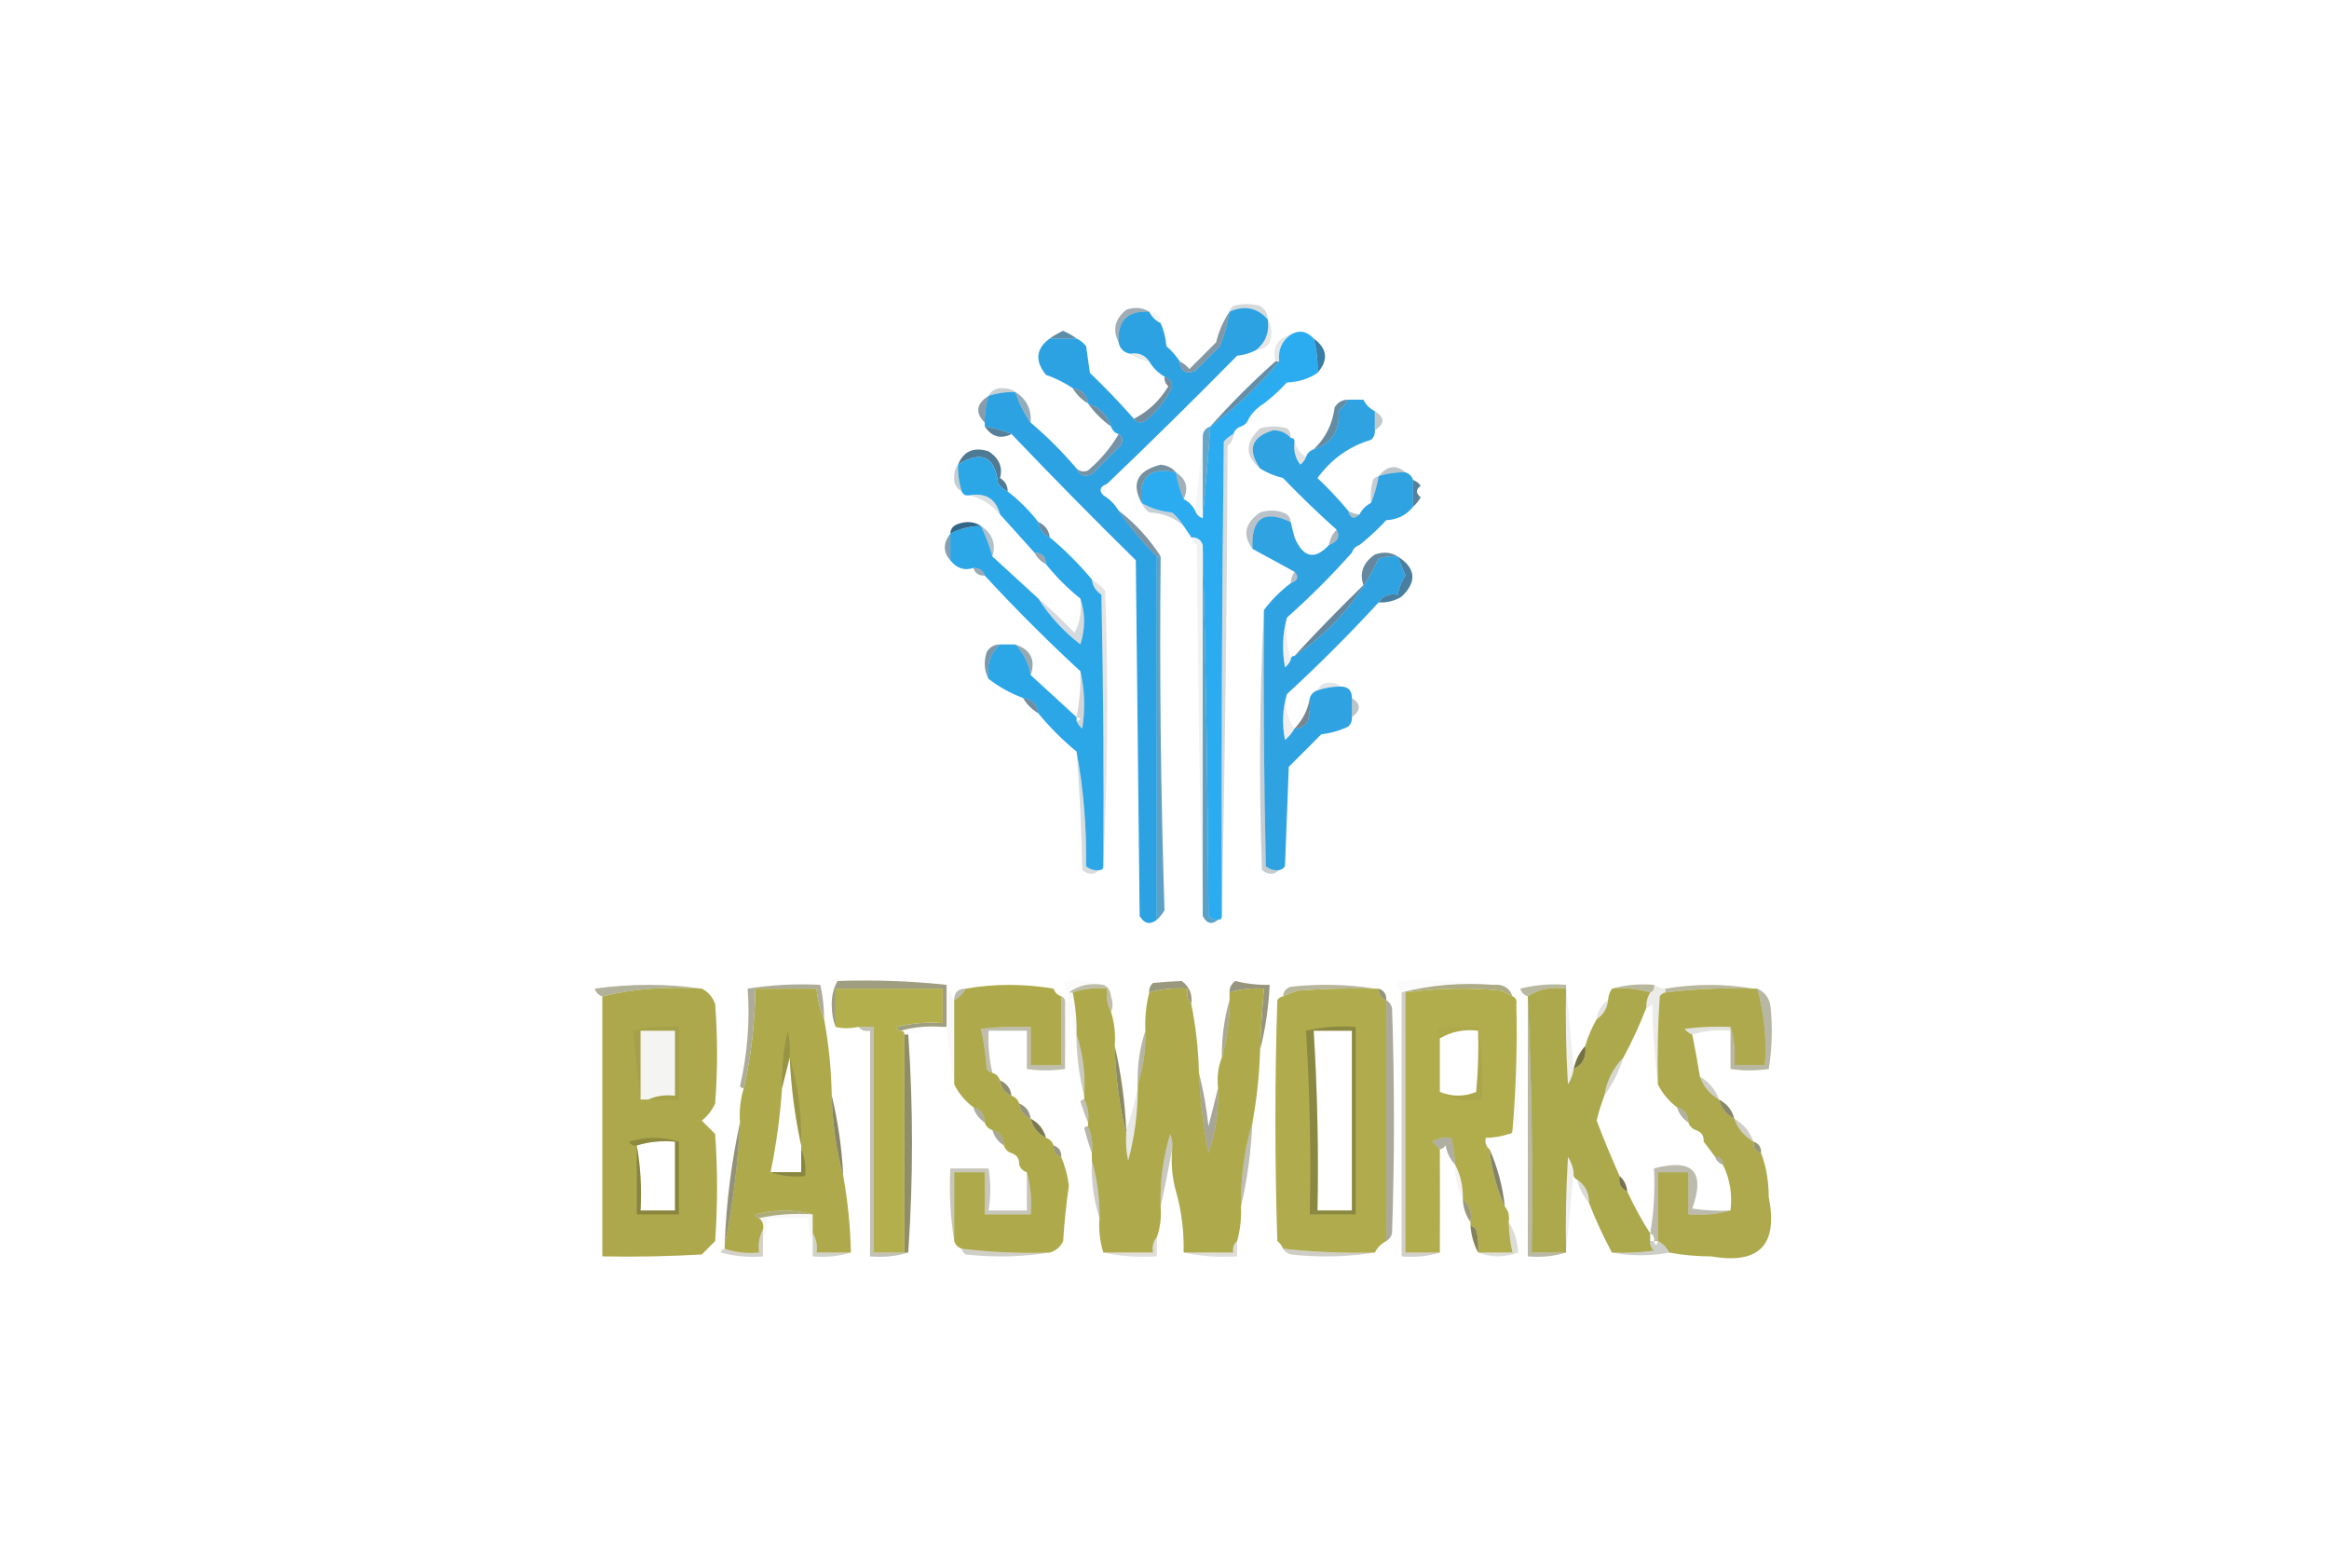 <?xml version="1.0" encoding="UTF-8"?>
<!DOCTYPE svg PUBLIC "-//W3C//DTD SVG 1.1//EN" "http://www.w3.org/Graphics/SVG/1.1/DTD/svg11.dtd">
<svg xmlns="http://www.w3.org/2000/svg" version="1.1" width="609px" height="410px" style="shape-rendering:geometricPrecision; text-rendering:geometricPrecision; image-rendering:optimizeQuality; fill-rule:evenodd; clip-rule:evenodd" xmlns:xlink="http://www.w3.org/1999/xlink">
<g><path style="opacity:0.202" fill="#30424d" d="M 331.5,83.5 C 328.71,80.409 325.376,79.742 321.5,81.5C 321.611,80.883 321.944,80.383 322.5,80C 324.833,79.333 327.167,79.333 329.5,80C 330.823,80.816 331.489,81.983 331.5,83.5 Z"/></g>
<g><path style="opacity:1" fill="#2da2e2" d="M 331.5,83.5 C 331.984,86.788 330.984,89.455 328.5,91.5C 327.048,92.302 325.382,92.802 323.5,93C 312.298,104.369 300.965,115.535 289.5,126.5C 287.618,127.221 287.285,128.221 288.5,129.5C 290.167,130.5 291.5,131.833 292.5,133.5C 295.434,137.773 298.767,141.773 302.5,145.5C 302.5,177.167 302.5,208.833 302.5,240.5C 300.726,241.881 299.226,241.548 298,239.5C 297.667,208.5 297.333,177.5 297,146.5C 285.965,135.632 275.131,124.632 264.5,113.5C 262.343,112.593 260.01,111.927 257.5,111.5C 257.5,111.167 257.5,110.833 257.5,110.5C 257.448,108.097 257.781,105.764 258.5,103.5C 260.764,102.781 263.097,102.448 265.5,102.5C 266.465,105.493 267.798,108.16 269.5,110.5C 273.833,114.167 277.833,118.167 281.5,122.5C 282.204,124.344 283.537,124.844 285.5,124C 288,121.5 290.5,119 293,116.5C 293.74,115.251 293.573,114.251 292.5,113.5C 291.5,113.167 290.833,112.5 290.5,111.5C 289.5,108.5 287.5,106.5 284.5,105.5C 284.167,103.167 282.833,101.833 280.5,101.5C 278.363,100.058 276.03,98.891 273.5,98C 270.54,94.341 270.873,91.174 274.5,88.5C 276.833,88.5 279.167,88.5 281.5,88.5C 282.458,88.953 283.292,89.62 284,90.5C 284.333,92.833 284.667,95.167 285,97.5C 289.037,101.369 292.87,105.369 296.5,109.5C 297.251,110.573 298.251,110.74 299.5,110C 302.612,107.561 304.945,104.561 306.5,101C 306.361,99.699 305.695,98.866 304.5,98.5C 302.833,97.5 301.5,96.167 300.5,94.5C 299.365,92.787 297.698,92.12 295.5,92.5C 293.81,92.144 292.81,91.144 292.5,89.5C 292.167,83.833 294.833,81.167 300.5,81.5C 301.167,82.833 302.167,83.833 303.5,84.5C 304.309,86.292 304.809,88.292 305,90.5C 306.376,91.705 307.542,93.038 308.5,94.5C 308.722,97.076 310.055,97.91 312.5,97C 314.667,94.833 316.833,92.667 319,90.5C 320.15,87.582 320.983,84.582 321.5,81.5C 325.376,79.742 328.71,80.409 331.5,83.5 Z"/></g>
<g><path style="opacity:0.043" fill="#2f4553" d="M 300.5,81.5 C 302.5,81.5 303.5,82.5 303.5,84.5C 302.167,83.833 301.167,82.833 300.5,81.5 Z"/></g>
<g><path style="opacity:0.451" fill="#2e4a5a" d="M 300.5,81.5 C 294.833,81.167 292.167,83.833 292.5,89.5C 290.853,86.248 291.52,83.414 294.5,81C 296.712,80.211 298.712,80.377 300.5,81.5 Z"/></g>
<g><path style="opacity:0.122" fill="#2f363a" d="M 331.5,83.5 C 332.622,85.288 332.789,87.288 332,89.5C 331.184,90.823 330.017,91.489 328.5,91.5C 330.984,89.455 331.984,86.788 331.5,83.5 Z"/></g>
<g><path style="opacity:0.776" fill="#2e6b8e" d="M 281.5,88.5 C 279.167,88.5 276.833,88.5 274.5,88.5C 275.531,87.751 276.698,87.085 278,86.5C 279.302,87.085 280.469,87.751 281.5,88.5 Z"/></g>
<g><path style="opacity:1" fill="#2bacf1" d="M 343.5,88.5 C 344.299,91.43 344.632,94.43 344.5,97.5C 342.189,99.068 339.522,99.902 336.5,100C 334.63,102.04 332.63,103.873 330.5,105.5C 328.833,106.5 327.5,107.833 326.5,109.5C 326.167,110.5 325.5,111.167 324.5,111.5C 323.5,111.833 322.833,112.5 322.5,113.5C 321.542,113.953 320.708,114.619 320,115.5C 319.5,156.832 319.333,198.165 319.5,239.5C 319.5,240.167 319.167,240.5 318.5,240.5C 317.504,240.586 316.671,240.252 316,239.5C 315.832,206.997 315.332,174.664 314.5,142.5C 314.027,141.094 313.027,140.427 311.5,140.5C 310.833,139.5 310.167,138.5 309.5,137.5C 308.71,136.206 307.71,135.039 306.5,134C 303.588,133.725 300.921,132.891 298.5,131.5C 297.67,124.667 300.67,122 307.5,123.5C 307.927,126.01 308.593,128.343 309.5,130.5C 310.833,131.167 311.833,132.167 312.5,133.5C 312.833,134.5 313.5,135.167 314.5,135.5C 315.226,127.631 315.893,119.631 316.5,111.5C 323.11,106.559 329.11,100.892 334.5,94.5C 334.15,91.547 335.15,89.213 337.5,87.5C 339.68,86.206 341.68,86.539 343.5,88.5 Z"/></g>
<g><path style="opacity:0.098" fill="#2e3d46" d="M 295.5,92.5 C 297.698,92.12 299.365,92.787 300.5,94.5C 298.597,94.204 296.93,93.537 295.5,92.5 Z"/></g>
<g><path style="opacity:0.12" fill="#2f373c" d="M 337.5,87.5 C 335.15,89.213 334.15,91.547 334.5,94.5C 334.167,94.5 333.833,94.5 333.5,94.5C 332.68,90.778 334.013,88.445 337.5,87.5 Z"/></g>
<g><path style="opacity:0.98" fill="#337aa3" d="M 343.5,88.5 C 347.09,91.123 347.424,94.123 344.5,97.5C 344.632,94.43 344.299,91.43 343.5,88.5 Z"/></g>
<g><path style="opacity:0.612" fill="#33576e" d="M 321.5,81.5 C 320.983,84.582 320.15,87.582 319,90.5C 316.833,92.667 314.667,94.833 312.5,97C 310.055,97.91 308.722,97.076 308.5,94.5C 309.458,94.953 310.292,95.62 311,96.5C 313.333,94.167 315.667,91.833 318,89.5C 318.738,86.499 319.904,83.832 321.5,81.5 Z"/></g>
<g><path style="opacity:0.259" fill="#2b4858" d="M 265.5,102.5 C 263.097,102.448 260.764,102.781 258.5,103.5C 259.312,102.007 260.645,101.34 262.5,101.5C 263.726,101.52 264.726,101.853 265.5,102.5 Z"/></g>
<g><path style="opacity:0.655" fill="#325870" d="M 280.5,101.5 C 282.833,101.833 284.167,103.167 284.5,105.5C 282.833,104.5 281.5,103.167 280.5,101.5 Z"/></g>
<g><path style="opacity:0.02" fill="#324652" d="M 356.5,104.5 C 358.5,104.5 359.5,105.5 359.5,107.5C 358.167,106.833 357.167,105.833 356.5,104.5 Z"/></g>
<g><path style="opacity:0.678" fill="#335870" d="M 284.5,105.5 C 287.5,106.5 289.5,108.5 290.5,111.5C 288.167,109.833 286.167,107.833 284.5,105.5 Z"/></g>
<g><path style="opacity:1" fill="#2fa2e2" d="M 352.5,104.5 C 353.833,104.5 355.167,104.5 356.5,104.5C 357.167,105.833 358.167,106.833 359.5,107.5C 359.5,109.167 359.5,110.833 359.5,112.5C 359.586,113.496 359.252,114.329 358.5,115C 352.771,116.712 348.104,120.045 344.5,125C 347.371,127.703 350.038,130.536 352.5,133.5C 353.053,135.552 354.053,135.885 355.5,134.5C 356.167,133.167 357.167,132.167 358.5,131.5C 359.407,129.343 360.073,127.01 360.5,124.5C 362.764,123.781 365.097,123.448 367.5,123.5C 368.5,123.833 369.167,124.5 369.5,125.5C 369.5,127.833 369.5,130.167 369.5,132.5C 367.779,134.694 365.445,135.861 362.5,136C 360.297,138.372 357.963,140.539 355.5,142.5C 354.5,142.833 353.833,143.5 353.5,144.5C 348.167,150.5 342.5,156.167 336.5,161.5C 335.353,165.646 335.186,169.98 336,174.5C 336.717,173.956 337.217,173.289 337.5,172.5C 337.5,171.833 337.833,171.5 338.5,171.5C 348.298,164.887 355.631,156.387 360.5,146C 362.134,145.506 363.801,145.34 365.5,145.5C 366.146,147.156 366.813,148.823 367.5,150.5C 366.453,152.056 365.786,153.723 365.5,155.5C 363.302,155.12 361.635,155.787 360.5,157.5C 352.833,165.833 344.833,173.833 336.5,181.5C 335.355,185.311 335.188,189.311 336,193.5C 337.045,192.627 337.878,191.627 338.5,190.5C 340.017,190.489 341.184,189.823 342,188.5C 342.495,186.527 342.662,184.527 342.5,182.5C 342.833,181.5 343.5,180.833 344.5,180.5C 346.435,179.85 348.435,179.517 350.5,179.5C 352.5,179.5 353.5,180.5 353.5,182.5C 353.5,184.167 353.5,185.833 353.5,187.5C 353.586,188.496 353.252,189.329 352.5,190C 350.285,191.044 347.952,191.71 345.5,192C 342.667,194.833 339.833,197.667 337,200.5C 336.667,209.167 336.333,217.833 336,226.5C 335.617,227.056 335.117,227.389 334.5,227.5C 333.178,227.67 332.011,227.337 331,226.5C 330.5,204.169 330.333,181.836 330.5,159.5C 332.5,156.833 334.833,154.5 337.5,152.5C 339.382,151.779 339.715,150.779 338.5,149.5C 334.79,147.502 331.124,145.502 327.5,143.5C 327.141,135.501 330.475,133.168 337.5,136.5C 337.833,137.833 338.167,139.167 338.5,140.5C 340.768,145.84 343.768,146.507 347.5,142.5C 349.806,141.625 350.473,140.292 349.5,138.5C 344.702,134.203 340.035,129.703 335.5,125C 333.277,124.434 331.277,123.6 329.5,122.5C 326.082,117.491 327.249,114.157 333,112.5C 334.833,112.519 336.333,113.185 337.5,114.5C 338.167,114.5 338.5,114.833 338.5,115.5C 338.181,117.75 338.681,119.75 340,121.5C 340.717,120.956 341.217,120.289 341.5,119.5C 341.833,118.5 342.5,117.833 343.5,117.5C 348.232,115.919 350.399,112.585 350,107.5C 351.045,106.627 351.878,105.627 352.5,104.5 Z"/></g>
<g><path style="opacity:0.516" fill="#305f7c" d="M 265.5,102.5 C 268.407,104.315 269.741,106.981 269.5,110.5C 267.798,108.16 266.465,105.493 265.5,102.5 Z"/></g>
<g><path style="opacity:0.757" fill="#336b8c" d="M 333.5,94.5 C 333.833,94.5 334.167,94.5 334.5,94.5C 329.11,100.892 323.11,106.559 316.5,111.5C 321.833,105.5 327.5,99.833 333.5,94.5 Z"/></g>
<g><path style="opacity:0.573" fill="#2f536a" d="M 258.5,103.5 C 257.781,105.764 257.448,108.097 257.5,110.5C 254.933,107.905 255.266,105.572 258.5,103.5 Z"/></g>
<g><path style="opacity:0.012" fill="#303a41" d="M 330.5,105.5 C 330.167,107.833 328.833,109.167 326.5,109.5C 327.5,107.833 328.833,106.5 330.5,105.5 Z"/></g>
<g><path style="opacity:0.682" fill="#335971" d="M 304.5,98.5 C 305.695,98.866 306.361,99.699 306.5,101C 304.945,104.561 302.612,107.561 299.5,110C 298.251,110.74 297.251,110.573 296.5,109.5C 300.266,107.57 303.266,104.736 305.5,101C 304.748,100.329 304.414,99.496 304.5,98.5 Z"/></g>
<g><path style="opacity:0.294" fill="#304856" d="M 359.5,107.5 C 362.167,109.167 362.167,110.833 359.5,112.5C 359.5,110.833 359.5,109.167 359.5,107.5 Z"/></g>
<g><path style="opacity:0.231" fill="#30434e" d="M 337.5,114.5 C 336.333,113.185 334.833,112.519 333,112.5C 327.249,114.157 326.082,117.491 329.5,122.5C 325.499,119.206 325.499,115.706 329.5,112C 331.833,111.333 334.167,111.333 336.5,112C 337.252,112.671 337.586,113.504 337.5,114.5 Z"/></g>
<g><path style="opacity:0.81" fill="#316483" d="M 257.5,111.5 C 260.01,111.927 262.343,112.593 264.5,113.5C 261.617,114.873 259.283,114.207 257.5,111.5 Z"/></g>
<g><path style="opacity:0.008" fill="#303f49" d="M 324.5,111.5 C 324.5,112.833 323.833,113.5 322.5,113.5C 322.833,112.5 323.5,111.833 324.5,111.5 Z"/></g>
<g><path style="opacity:0.044" fill="#2c3438" d="M 314.5,114.5 C 314.5,121.5 314.5,128.5 314.5,135.5C 313.5,135.167 312.833,134.5 312.5,133.5C 313.167,127.167 313.833,120.833 314.5,114.5 Z"/></g>
<g><path style="opacity:0.727" fill="#2c84b3" d="M 316.5,111.5 C 315.893,119.631 315.226,127.631 314.5,135.5C 314.5,128.5 314.5,121.5 314.5,114.5C 314.427,112.973 315.094,111.973 316.5,111.5 Z"/></g>
<g><path style="opacity:0.765" fill="#366786" d="M 352.5,104.5 C 351.878,105.627 351.045,106.627 350,107.5C 350.399,112.585 348.232,115.919 343.5,117.5C 346.608,114.545 348.441,110.878 349,106.5C 349.816,105.177 350.983,104.511 352.5,104.5 Z"/></g>
<g><path style="opacity:0.196" fill="#2b4451" d="M 322.5,113.5 C 322.539,114.756 322.039,115.756 321,116.5C 320.833,157.669 320.333,198.669 319.5,239.5C 319.333,198.165 319.5,156.832 320,115.5C 320.708,114.619 321.542,113.953 322.5,113.5 Z"/></g>
<g><path style="opacity:0.841" fill="#2f6281" d="M 263.5,128.5 C 262.542,128.047 261.708,127.381 261,126.5C 260.172,119.329 256.672,117.662 250.5,121.5C 251.957,117.951 254.623,116.784 258.5,118C 261.257,119.819 262.257,122.152 261.5,125C 262.823,125.816 263.489,126.983 263.5,128.5 Z"/></g>
<g><path style="opacity:1" fill="#2ba6e7" d="M 263.5,128.5 C 266.5,130.833 269.167,133.5 271.5,136.5C 271.738,138.404 272.738,139.738 274.5,140.5C 278.5,143.833 282.167,147.5 285.5,151.5C 285.685,153.196 286.519,154.529 288,155.5C 288.5,179.164 288.667,202.831 288.5,226.5C 288.5,227.167 288.167,227.5 287.5,227.5C 286.178,227.67 285.011,227.337 284,226.5C 284.146,216.116 283.313,206.116 281.5,196.5C 277.833,193.5 274.5,190.167 271.5,186.5C 271.167,184.167 269.833,182.833 267.5,182.5C 264.212,181.272 261.212,179.605 258.5,177.5C 257.924,173.888 258.924,170.888 261.5,168.5C 262.833,168.5 264.167,168.5 265.5,168.5C 267.68,170.807 269.014,173.473 269.5,176.5C 273.5,180.167 277.5,183.833 281.5,187.5C 281.5,187.833 281.5,188.167 281.5,188.5C 281.783,189.289 282.283,189.956 283,190.5C 283.816,185.316 283.65,180.316 282.5,175.5C 273.833,167.5 265.5,159.167 257.5,150.5C 257.027,149.094 256.027,148.427 254.5,148.5C 252.17,149.28 250.17,148.613 248.5,146.5C 248.5,144.167 248.5,141.833 248.5,139.5C 250.993,138.226 253.659,137.56 256.5,137.5C 257.751,140.132 258.751,142.799 259.5,145.5C 263.5,149.167 267.5,152.833 271.5,156.5C 274.414,161.085 278.08,165.085 282.5,168.5C 283.809,164.351 283.809,160.351 282.5,156.5C 279.167,153.833 276.167,150.833 273.5,147.5C 273.5,145.5 272.5,144.5 270.5,144.5C 267.5,141.167 264.5,137.833 261.5,134.5C 260.413,130.427 257.746,128.761 253.5,129.5C 252.508,129.672 251.842,129.338 251.5,128.5C 250.781,126.236 250.448,123.903 250.5,121.5C 256.672,117.662 260.172,119.329 261,126.5C 261.708,127.381 262.542,128.047 263.5,128.5 Z"/></g>
<g><path style="opacity:0.671" fill="#325f7c" d="M 292.5,113.5 C 293.573,114.251 293.74,115.251 293,116.5C 290.5,119 288,121.5 285.5,124C 283.537,124.844 282.204,124.344 281.5,122.5C 282.423,123.303 283.423,123.47 284.5,123C 287.777,120.234 290.443,117.067 292.5,113.5 Z"/></g>
<g><path style="opacity:0.133" fill="#2f3c43" d="M 338.5,115.5 C 339.022,117.219 340.022,118.552 341.5,119.5C 341.217,120.289 340.717,120.956 340,121.5C 338.681,119.75 338.181,117.75 338.5,115.5 Z"/></g>
<g><path style="opacity:0.322" fill="#314c5b" d="M 367.5,123.5 C 365.097,123.448 362.764,123.781 360.5,124.5C 362.746,121.716 365.08,121.383 367.5,123.5 Z"/></g>
<g><path style="opacity:0.267" fill="#294757" d="M 250.5,121.5 C 250.448,123.903 250.781,126.236 251.5,128.5C 250.007,127.688 249.34,126.355 249.5,124.5C 249.52,123.274 249.853,122.274 250.5,121.5 Z"/></g>
<g><path style="opacity:0.035" fill="#2e3d48" d="M 289.5,126.5 C 289.443,127.609 289.11,128.609 288.5,129.5C 287.285,128.221 287.618,127.221 289.5,126.5 Z"/></g>
<g><path style="opacity:0.659" fill="#31576e" d="M 307.5,123.5 C 300.67,122 297.67,124.667 298.5,131.5C 295.739,126.348 297.406,123.015 303.5,121.5C 305.171,121.668 306.504,122.335 307.5,123.5 Z"/></g>
<g><path style="opacity:0.439" fill="#314d60" d="M 307.5,123.5 C 310.207,125.283 310.873,127.617 309.5,130.5C 308.593,128.343 307.927,126.01 307.5,123.5 Z"/></g>
<g><path style="opacity:0.286" fill="#2f5368" d="M 360.5,124.5 C 360.073,127.01 359.407,129.343 358.5,131.5C 358.338,129.473 358.505,127.473 359,125.5C 359.383,124.944 359.883,124.611 360.5,124.5 Z"/></g>
<g><path style="opacity:0.831" fill="#366683" d="M 369.5,125.5 C 370.289,125.783 370.956,126.283 371.5,127C 370.167,128 370.167,129 371.5,130C 370.934,130.995 370.267,131.828 369.5,132.5C 369.5,130.167 369.5,127.833 369.5,125.5 Z"/></g>
<g><path style="opacity:0.169" fill="#2c4757" d="M 253.5,129.5 C 257.746,128.761 260.413,130.427 261.5,134.5C 259.293,131.933 256.627,130.267 253.5,129.5 Z"/></g>
<g><path style="opacity:0.275" fill="#30566d" d="M 298.5,131.5 C 300.921,132.891 303.588,133.725 306.5,134C 307.71,135.039 308.71,136.206 309.5,137.5C 306.995,135.285 303.995,134.119 300.5,134C 299.619,133.292 298.953,132.458 298.5,131.5 Z"/></g>
<g><path style="opacity:0.627" fill="#32556c" d="M 292.5,133.5 C 296.898,136.895 300.564,140.895 303.5,145.5C 303.167,145.5 302.833,145.5 302.5,145.5C 298.767,141.773 295.434,137.773 292.5,133.5 Z"/></g>
<g><path style="opacity:0.392" fill="#315971" d="M 352.5,133.5 C 353.391,134.11 354.391,134.443 355.5,134.5C 354.053,135.885 353.053,135.552 352.5,133.5 Z"/></g>
<g><path style="opacity:0.337" fill="#304c5d" d="M 337.5,136.5 C 330.475,133.168 327.141,135.501 327.5,143.5C 324.84,139.908 325.507,136.741 329.5,134C 331.5,133.333 333.5,133.333 335.5,134C 336.756,134.417 337.423,135.25 337.5,136.5 Z"/></g>
<g><path style="opacity:1" fill="#316686" d="M 256.5,137.5 C 253.659,137.56 250.993,138.226 248.5,139.5C 248.577,138.25 249.244,137.417 250.5,137C 252.712,136.211 254.712,136.378 256.5,137.5 Z"/></g>
<g><path style="opacity:0.706" fill="#305c77" d="M 271.5,136.5 C 273.262,137.262 274.262,138.596 274.5,140.5C 272.738,139.738 271.738,138.404 271.5,136.5 Z"/></g>
<g><path style="opacity:0.026" fill="#30383e" d="M 337.5,136.5 C 339.519,137.538 339.853,138.872 338.5,140.5C 338.167,139.167 337.833,137.833 337.5,136.5 Z"/></g>
<g><path style="opacity:0.408" fill="#314f61" d="M 349.5,138.5 C 350.473,140.292 349.806,141.625 347.5,142.5C 347.733,140.938 348.4,139.605 349.5,138.5 Z"/></g>
<g><path style="opacity:0.365" fill="#2d5267" d="M 256.5,137.5 C 259.501,139.509 260.501,142.176 259.5,145.5C 258.751,142.799 257.751,140.132 256.5,137.5 Z"/></g>
<g><path style="opacity:0.576" fill="#2f5a74" d="M 248.5,139.5 C 248.5,141.833 248.5,144.167 248.5,146.5C 246.574,144.373 246.574,142.04 248.5,139.5 Z"/></g>
<g><path style="opacity:0.008" fill="#2f3234" d="M 355.5,142.5 C 355.5,143.833 354.833,144.5 353.5,144.5C 353.833,143.5 354.5,142.833 355.5,142.5 Z"/></g>
<g><path style="opacity:0.498" fill="#2f4b5e" d="M 270.5,144.5 C 272.5,144.5 273.5,145.5 273.5,147.5C 272.167,146.833 271.167,145.833 270.5,144.5 Z"/></g>
<g><path style="opacity:0.752" fill="#2b82b2" d="M 302.5,145.5 C 302.833,145.5 303.167,145.5 303.5,145.5C 303.178,176.101 303.511,206.934 304.5,238C 303.934,238.995 303.267,239.828 302.5,240.5C 302.5,208.833 302.5,177.167 302.5,145.5 Z"/></g>
<g><path style="opacity:0.482" fill="#2e4f64" d="M 254.5,148.5 C 256.027,148.427 257.027,149.094 257.5,150.5C 255.973,150.573 254.973,149.906 254.5,148.5 Z"/></g>
<g><path style="opacity:0.349" fill="#304a5a" d="M 338.5,149.5 C 339.715,150.779 339.382,151.779 337.5,152.5C 337.557,151.391 337.89,150.391 338.5,149.5 Z"/></g>
<g><path style="opacity:0.904" fill="#357196" d="M 365.5,145.5 C 370.246,148.573 370.579,152.073 366.5,156C 364.655,157.128 362.655,157.628 360.5,157.5C 361.635,155.787 363.302,155.12 365.5,155.5C 365.786,153.723 366.453,152.056 367.5,150.5C 366.813,148.823 366.146,147.156 365.5,145.5 Z"/></g>
<g><path style="opacity:0.196" fill="#2c4757" d="M 271.5,156.5 C 274.797,159.296 277.964,162.296 281,165.5C 282.392,162.722 282.892,159.722 282.5,156.5C 283.809,160.351 283.809,164.351 282.5,168.5C 278.08,165.085 274.414,161.085 271.5,156.5 Z"/></g>
<g><path style="opacity:0.071" fill="#2c353a" d="M 336.5,161.5 C 336.185,165.371 336.518,169.038 337.5,172.5C 337.217,173.289 336.717,173.956 336,174.5C 335.186,169.98 335.353,165.646 336.5,161.5 Z"/></g>
<g><path style="opacity:0.757" fill="#34627f" d="M 365.5,145.5 C 363.801,145.34 362.134,145.506 360.5,146C 355.631,156.387 348.298,164.887 338.5,171.5C 344.221,165.276 350.221,159.109 356.5,153C 355.445,149.742 356.445,147.076 359.5,145C 361.712,144.211 363.712,144.378 365.5,145.5 Z"/></g>
<g><path style="opacity:0.627" fill="#2b5b77" d="M 261.5,168.5 C 258.924,170.888 257.924,173.888 258.5,177.5C 257.371,175.372 257.204,173.039 258,170.5C 258.816,169.177 259.983,168.511 261.5,168.5 Z"/></g>
<g><path style="opacity:0.486" fill="#2d4d61" d="M 265.5,168.5 C 269.523,169.88 270.857,172.546 269.5,176.5C 269.014,173.473 267.68,170.807 265.5,168.5 Z"/></g>
<g><path style="opacity:0.216" fill="#2a404d" d="M 282.5,175.5 C 283.65,180.316 283.816,185.316 283,190.5C 282.283,189.956 281.783,189.289 281.5,188.5C 282.833,188.167 282.833,187.833 281.5,187.5C 282.272,183.548 282.605,179.548 282.5,175.5 Z"/></g>
<g><path style="opacity:0.137" fill="#2e414c" d="M 350.5,179.5 C 348.435,179.517 346.435,179.85 344.5,180.5C 345.134,179.053 346.301,178.387 348,178.5C 349.07,178.528 349.903,178.861 350.5,179.5 Z"/></g>
<g><path style="opacity:0.064" fill="#293034" d="M 311.5,140.5 C 313.027,140.427 314.027,141.094 314.5,142.5C 314.5,174.833 314.5,207.167 314.5,239.5C 313.668,207.336 313.168,175.003 313,142.5C 312.283,141.956 311.783,141.289 311.5,140.5 Z"/></g>
<g><path style="opacity:0.773" fill="#2a85b5" d="M 314.5,142.5 C 315.332,174.664 315.832,206.997 316,239.5C 316.671,240.252 317.504,240.586 318.5,240.5C 316.872,241.853 315.538,241.519 314.5,239.5C 314.5,207.167 314.5,174.833 314.5,142.5 Z"/></g>
<g><path style="opacity:0.686" fill="#2f5872" d="M 267.5,182.5 C 269.833,182.833 271.167,184.167 271.5,186.5C 269.833,185.5 268.5,184.167 267.5,182.5 Z"/></g>
<g><path style="opacity:0.329" fill="#2f4a5a" d="M 353.5,182.5 C 355.922,184.048 355.922,185.714 353.5,187.5C 353.5,185.833 353.5,184.167 353.5,182.5 Z"/></g>
<g><path style="opacity:0.078" fill="#2b3337" d="M 336.5,181.5 C 335.945,185.012 336.612,188.012 338.5,190.5C 337.878,191.627 337.045,192.627 336,193.5C 335.188,189.311 335.355,185.311 336.5,181.5 Z"/></g>
<g><path style="opacity:0.675" fill="#344d5e" d="M 342.5,182.5 C 342.662,184.527 342.495,186.527 342,188.5C 341.184,189.823 340.017,190.489 338.5,190.5C 340.68,188.193 342.014,185.527 342.5,182.5 Z"/></g>
<g><path style="opacity:0.185" fill="#284251" d="M 281.5,196.5 C 283.313,206.116 284.146,216.116 284,226.5C 285.011,227.337 286.178,227.67 287.5,227.5C 286.116,228.801 284.616,228.801 283,227.5C 282.809,217.09 282.309,206.757 281.5,196.5 Z"/></g>
<g><path style="opacity:0.285" fill="#2a4e61" d="M 330.5,159.5 C 330.333,181.836 330.5,204.169 331,226.5C 332.011,227.337 333.178,227.67 334.5,227.5C 333.116,228.801 331.616,228.801 330,227.5C 329.17,204.663 329.337,181.996 330.5,159.5 Z"/></g>
<g><path style="opacity:0.138" fill="#283943" d="M 285.5,151.5 C 286.794,152.29 287.961,153.29 289,154.5C 289.83,178.67 289.663,202.67 288.5,226.5C 288.667,202.831 288.5,179.164 288,155.5C 286.519,154.529 285.685,153.196 285.5,151.5 Z"/></g>
<g><path style="opacity:0.018" fill="#2c2c26" d="M 288.5,257.5 C 284.988,256.945 281.988,257.612 279.5,259.5C 278.596,258.791 278.263,257.791 278.5,256.5C 282.042,256.187 285.375,256.521 288.5,257.5 Z"/></g>
<g><path style="opacity:0.019" fill="#32312c" d="M 390.5,257.5 C 382.097,256.866 374.097,257.533 366.5,259.5C 365.596,258.791 365.263,257.791 365.5,256.5C 374.017,256.174 382.35,256.507 390.5,257.5 Z"/></g>
<g><path style="opacity:0.499" fill="#646234" d="M 183.5,258.5 C 174.435,257.864 165.769,258.53 157.5,260.5C 156.522,260.189 155.855,259.522 155.5,258.5C 164.992,257.178 174.325,257.178 183.5,258.5 Z"/></g>
<g><path style="opacity:0.493" fill="#595731" d="M 215.5,266.5 C 214.469,264.039 213.802,261.373 213.5,258.5C 208.167,258.5 202.833,258.5 197.5,258.5C 197.414,267.409 196.414,276.075 194.5,284.5C 194.062,284.565 193.728,284.399 193.5,284C 195.443,275.575 196.11,267.075 195.5,258.5C 201.798,257.504 208.132,257.17 214.5,257.5C 215.159,260.455 215.492,263.455 215.5,266.5 Z"/></g>
<g><path style="opacity:0.631" fill="#686637" d="M 247.5,257.5 C 247.5,261.167 247.5,264.833 247.5,268.5C 247.167,268.5 246.833,268.5 246.5,268.5C 242.629,268.185 238.962,268.518 235.5,269.5C 234.957,269.44 234.624,269.107 234.5,268.5C 238.445,267.509 242.445,267.176 246.5,267.5C 246.5,264.5 246.5,261.5 246.5,258.5C 237.167,258.5 227.833,258.5 218.5,258.5C 218.5,261.833 218.5,265.167 218.5,268.5C 217.839,266.866 217.506,265.033 217.5,263C 217.404,260.625 217.904,258.459 219,256.5C 228.734,256.164 238.234,256.498 247.5,257.5 Z"/></g>
<g><path style="opacity:0.035" fill="#373729" d="M 247.5,257.5 C 248.167,258.833 248.833,260.167 249.5,261.5C 249.5,268.833 249.5,276.167 249.5,283.5C 248.833,278.5 248.167,273.5 247.5,268.5C 247.5,264.833 247.5,261.167 247.5,257.5 Z"/></g>
<g><path style="opacity:0.652" fill="#646238" d="M 311.5,262.5 C 310.566,261.432 310.232,260.099 310.5,258.5C 307.061,258.253 303.728,258.586 300.5,259.5C 300.414,258.504 300.748,257.671 301.5,257C 304.195,256.746 306.695,256.579 309,256.5C 311.016,257.955 311.849,259.955 311.5,262.5 Z"/></g>
<g><path style="opacity:0.643" fill="#5d5b36" d="M 329.5,274.5 C 329.687,269.155 330.02,263.822 330.5,258.5C 327.391,258.264 324.391,258.597 321.5,259.5C 321.461,258.244 321.961,257.244 323,256.5C 326.047,257.245 329.047,257.578 332,257.5C 331.734,263.307 330.9,268.974 329.5,274.5 Z"/></g>
<g><path style="opacity:0.505" fill="#73703c" d="M 359.5,258.5 C 352.825,258.334 346.158,258.5 339.5,259C 338.099,259.41 336.766,259.91 335.5,260.5C 335.577,259.25 336.244,258.417 337.5,258C 345.012,257.178 352.345,257.345 359.5,258.5 Z"/></g>
<g><path style="opacity:0.632" fill="#7e7b40" d="M 390.5,257.5 C 393.034,257.259 394.7,258.259 395.5,260.5C 394.527,260.013 393.527,259.513 392.5,259C 383.99,258.177 375.656,258.343 367.5,259.5C 367.167,259.5 366.833,259.5 366.5,259.5C 374.097,257.533 382.097,256.866 390.5,257.5 Z"/></g>
<g><path style="opacity:0.481" fill="#6f6c3d" d="M 409.5,257.5 C 409.5,257.833 409.5,258.167 409.5,258.5C 405.671,257.931 402.337,258.598 399.5,260.5C 398.522,260.189 397.855,259.522 397.5,258.5C 401.445,257.509 405.445,257.176 409.5,257.5 Z"/></g>
<g><path style="opacity:0.501" fill="#74723e" d="M 421.5,258.5 C 424.962,257.518 428.629,257.185 432.5,257.5C 432.672,258.492 432.338,259.158 431.5,259.5C 428.375,258.521 425.042,258.187 421.5,258.5 Z"/></g>
<g><path style="opacity:0.498" fill="#74713e" d="M 458.5,258.5 C 450.778,258.233 443.111,258.566 435.5,259.5C 435.5,259.167 435.5,258.833 435.5,258.5C 443.265,257.188 450.932,257.188 458.5,258.5 Z"/></g>
<g><path style="opacity:1" fill="#aeaa4c" d="M 275.5,258.5 C 275.833,259.5 276.5,260.167 277.5,260.5C 277.5,266.5 277.5,272.5 277.5,278.5C 274.833,278.5 272.167,278.5 269.5,278.5C 269.5,275.167 269.5,271.833 269.5,268.5C 265.154,268.334 260.821,268.501 256.5,269C 257.293,272.411 257.793,275.911 258,279.5C 258.383,280.056 258.883,280.389 259.5,280.5C 260.5,280.833 261.167,281.5 261.5,282.5C 261.738,284.404 262.738,285.738 264.5,286.5C 265.5,286.833 266.167,287.5 266.5,288.5C 266.738,290.404 267.738,291.738 269.5,292.5C 270.08,294.749 271.413,296.415 273.5,297.5C 274.5,297.833 275.167,298.5 275.5,299.5C 275.427,301.027 276.094,302.027 277.5,302.5C 278.466,304.792 279.133,307.292 279.5,310C 278.807,314.81 278.307,319.643 278,324.5C 277.28,326.056 276.113,327.056 274.5,327.5C 266.778,327.767 259.111,327.434 251.5,326.5C 250.5,326.167 249.833,325.5 249.5,324.5C 249.5,318.5 249.5,312.5 249.5,306.5C 252.167,306.5 254.833,306.5 257.5,306.5C 257.5,310.167 257.5,313.833 257.5,317.5C 261.5,317.5 265.5,317.5 269.5,317.5C 269.815,313.629 269.482,309.962 268.5,306.5C 267.5,306.167 266.833,305.5 266.5,304.5C 266.573,302.973 265.906,301.973 264.5,301.5C 263.5,301.167 262.833,300.5 262.5,299.5C 262.446,297.368 261.446,296.035 259.5,295.5C 258.5,295.167 257.833,294.5 257.5,293.5C 257.446,291.368 256.446,290.035 254.5,289.5C 252.367,287.909 250.701,285.909 249.5,283.5C 249.5,276.167 249.5,268.833 249.5,261.5C 250.833,260.833 251.833,259.833 252.5,258.5C 260.068,257.188 267.735,257.188 275.5,258.5 Z"/></g>
<g><path style="opacity:0.004" fill="#292926" d="M 275.5,258.5 C 276.833,258.5 277.5,259.167 277.5,260.5C 276.5,260.167 275.833,259.5 275.5,258.5 Z"/></g>
<g><path style="opacity:0.081" fill="#36362e" d="M 409.5,257.5 C 410.167,264.833 410.833,272.167 411.5,279.5C 411.291,280.922 410.791,282.255 410,283.5C 409.5,275.173 409.334,266.84 409.5,258.5C 409.5,258.167 409.5,257.833 409.5,257.5 Z"/></g>
<g><path style="opacity:1" fill="#ada94c" d="M 458.5,258.5 C 458.833,258.5 459.167,258.5 459.5,258.5C 461.324,264.988 461.991,271.654 461.5,278.5C 458.833,278.5 456.167,278.5 453.5,278.5C 453.813,274.958 453.479,271.625 452.5,268.5C 448.486,268.334 444.486,268.501 440.5,269C 441.044,269.717 441.711,270.217 442.5,270.5C 443.246,274.127 443.913,277.794 444.5,281.5C 445.419,284.089 447.086,286.089 449.5,287.5C 450.08,289.749 451.413,291.415 453.5,292.5C 454.419,295.089 456.086,297.089 458.5,298.5C 458.427,300.027 459.094,301.027 460.5,301.5C 461.823,304.938 462.49,308.771 462.5,313C 465.003,325.514 460.003,330.681 447.5,328.5C 443.651,328.499 439.984,328.165 436.5,327.5C 435.833,326.167 434.833,325.167 433.5,324.5C 433.5,318.5 433.5,312.5 433.5,306.5C 436.167,306.5 438.833,306.5 441.5,306.5C 441.5,310.167 441.5,313.833 441.5,317.5C 445.371,317.815 449.038,317.482 452.5,316.5C 453.01,312.187 452.343,308.187 450.5,304.5C 450.5,303.167 449.833,302.5 448.5,302.5C 447.5,301.167 446.5,299.833 445.5,298.5C 445.573,296.973 444.906,295.973 443.5,295.5C 442.5,295.167 441.833,294.5 441.5,293.5C 441.446,291.368 440.446,290.035 438.5,289.5C 436.367,287.909 434.701,285.909 433.5,283.5C 433.334,275.826 433.5,268.159 434,260.5C 434.383,259.944 434.883,259.611 435.5,259.5C 443.111,258.566 450.778,258.233 458.5,258.5 Z"/></g>
<g><path style="opacity:1" fill="#aca84b" d="M 183.5,258.5 C 185.173,259.343 186.34,260.676 187,262.5C 187.667,271.167 187.667,279.833 187,288.5C 186.215,290.286 185.049,291.786 183.5,293C 184.667,294.167 185.833,295.333 187,296.5C 187.667,305.833 187.667,315.167 187,324.5C 185.833,325.667 184.667,326.833 183.5,328C 174.84,328.5 166.173,328.666 157.5,328.5C 157.5,305.833 157.5,283.167 157.5,260.5C 165.769,258.53 174.435,257.864 183.5,258.5 Z M 169.5,287.5 C 168.833,287.5 168.167,287.5 167.5,287.5C 167.5,281.5 167.5,275.5 167.5,269.5C 170.5,269.5 173.5,269.5 176.5,269.5C 176.5,275.167 176.5,280.833 176.5,286.5C 173.941,286.198 171.607,286.532 169.5,287.5 Z M 166.5,299.5 C 169.625,298.521 172.958,298.187 176.5,298.5C 176.5,304.5 176.5,310.5 176.5,316.5C 173.5,316.5 170.5,316.5 167.5,316.5C 167.822,310.642 167.489,304.975 166.5,299.5 Z"/></g>
<g><path style="opacity:1" fill="#aeaa4c" d="M 215.5,266.5 C 216.696,272.97 217.362,279.637 217.5,286.5C 217.678,293.749 218.678,300.749 220.5,307.5C 221.69,314.067 222.357,320.734 222.5,327.5C 219.5,327.5 216.5,327.5 213.5,327.5C 213.784,325.585 213.451,323.919 212.5,322.5C 212.5,320.833 212.5,319.167 212.5,317.5C 207.652,316.186 202.652,316.186 197.5,317.5C 197.624,318.107 197.957,318.44 198.5,318.5C 199.404,319.209 199.737,320.209 199.5,321.5C 198.539,323.265 198.205,325.265 198.5,327.5C 195.287,327.81 192.287,327.477 189.5,326.5C 189.5,326.167 189.5,325.833 189.5,325.5C 191.624,315.069 192.957,304.403 193.5,293.5C 193.264,290.391 193.597,287.391 194.5,284.5C 196.414,276.075 197.414,267.409 197.5,258.5C 202.833,258.5 208.167,258.5 213.5,258.5C 213.802,261.373 214.469,264.039 215.5,266.5 Z M 206.5,276.5 C 206.866,284.385 207.866,292.051 209.5,299.5C 209.5,299.833 209.5,300.167 209.5,300.5C 209.5,302.5 209.5,304.5 209.5,306.5C 206.833,306.5 204.167,306.5 201.5,306.5C 202.987,299.273 203.987,291.94 204.5,284.5C 205.167,281.833 205.833,279.167 206.5,276.5 Z"/></g>
<g><path style="opacity:1" fill="#b3af4d" d="M 235.5,269.5 C 236.167,269.5 236.5,269.833 236.5,270.5C 236.5,289.5 236.5,308.5 236.5,327.5C 233.833,327.5 231.167,327.5 228.5,327.5C 228.5,307.833 228.5,288.167 228.5,268.5C 227.167,268.5 225.833,268.5 224.5,268.5C 222.259,268.954 220.259,268.954 218.5,268.5C 218.5,265.167 218.5,261.833 218.5,258.5C 227.833,258.5 237.167,258.5 246.5,258.5C 246.5,261.5 246.5,264.5 246.5,267.5C 242.445,267.176 238.445,267.509 234.5,268.5C 234.624,269.107 234.957,269.44 235.5,269.5 Z"/></g>
<g><path style="opacity:0.999" fill="#aeaa4c" d="M 290.5,264.5 C 291.403,267.391 291.736,270.391 291.5,273.5C 291.679,281.408 292.679,289.074 294.5,296.5C 294.337,298.857 294.503,301.19 295,303.5C 296.679,297.271 297.513,290.938 297.5,284.5C 297.5,284.167 297.5,283.833 297.5,283.5C 298.972,279.081 299.638,274.414 299.5,269.5C 299.342,266.098 299.676,262.764 300.5,259.5C 303.728,258.586 307.061,258.253 310.5,258.5C 310.232,260.099 310.566,261.432 311.5,262.5C 312.682,268.301 313.348,274.301 313.5,280.5C 313.817,287.554 314.65,294.554 316,301.5C 317.89,295.99 318.723,290.324 318.5,284.5C 318.194,281.615 318.527,278.948 319.5,276.5C 320.889,271.731 321.556,266.731 321.5,261.5C 321.5,260.833 321.5,260.167 321.5,259.5C 324.391,258.597 327.391,258.264 330.5,258.5C 330.02,263.822 329.687,269.155 329.5,274.5C 329.303,281.026 328.636,287.359 327.5,293.5C 325.398,300.55 324.398,307.883 324.5,315.5C 324.632,318.57 324.299,321.57 323.5,324.5C 322.596,325.209 322.263,326.209 322.5,327.5C 318.167,327.5 313.833,327.5 309.5,327.5C 309.624,321.931 308.957,316.598 307.5,311.5C 306.518,308.038 306.185,304.371 306.5,300.5C 306.657,299.127 306.49,297.793 306,296.5C 304.116,302.669 303.282,309.002 303.5,315.5C 303.721,318.279 303.388,320.946 302.5,323.5C 301.566,324.568 301.232,325.901 301.5,327.5C 297.167,327.5 292.833,327.5 288.5,327.5C 287.597,324.609 287.264,321.609 287.5,318.5C 287.556,313.269 286.889,308.269 285.5,303.5C 285.5,302.833 285.5,302.167 285.5,301.5C 285.802,298.941 285.468,296.607 284.5,294.5C 284.5,294.167 284.5,293.833 284.5,293.5C 284.795,291.265 284.461,289.265 283.5,287.5C 283.5,287.167 283.5,286.833 283.5,286.5C 283.844,280.902 283.178,275.568 281.5,270.5C 281.577,266.785 281.244,263.119 280.5,259.5C 283.287,258.523 286.287,258.19 289.5,258.5C 289.205,260.735 289.539,262.735 290.5,264.5 Z"/></g>
<g><path style="opacity:0.999" fill="#b0ac4d" d="M 359.5,258.5 C 359.833,258.5 360.167,258.5 360.5,258.5C 360.427,260.027 361.094,261.027 362.5,261.5C 362.5,282.5 362.5,303.5 362.5,324.5C 361.167,325.167 360.167,326.167 359.5,327.5C 351.466,327.698 343.466,327.365 335.5,326.5C 335.217,325.711 334.717,325.044 334,324.5C 333.333,303.5 333.333,282.5 334,261.5C 334.383,260.944 334.883,260.611 335.5,260.5C 336.766,259.91 338.099,259.41 339.5,259C 346.158,258.5 352.825,258.334 359.5,258.5 Z M 343.5,269.5 C 346.833,269.5 350.167,269.5 353.5,269.5C 353.5,285.167 353.5,300.833 353.5,316.5C 350.5,316.5 347.5,316.5 344.5,316.5C 344.803,300.786 344.469,285.119 343.5,269.5 Z"/></g>
<g><path style="opacity:0.655" fill="#5f5d38" d="M 360.5,258.5 C 361.906,258.973 362.573,259.973 362.5,261.5C 361.094,261.027 360.427,260.027 360.5,258.5 Z"/></g>
<g><path style="opacity:1" fill="#b1ad4d" d="M 395.5,260.5 C 396.338,260.842 396.672,261.508 396.5,262.5C 396.765,273.538 396.432,284.538 395.5,295.5C 395.5,296.167 395.167,296.5 394.5,296.5C 392.565,297.15 390.565,297.483 388.5,297.5C 388.263,298.791 388.596,299.791 389.5,300.5C 390.053,305.806 391.386,310.806 393.5,315.5C 394.434,316.568 394.768,317.901 394.5,319.5C 394.575,322.206 394.908,324.873 395.5,327.5C 392.5,327.5 389.5,327.5 386.5,327.5C 386.662,325.473 386.495,323.473 386,321.5C 385.617,320.944 385.117,320.611 384.5,320.5C 384.5,320.167 384.5,319.833 384.5,319.5C 384.946,316.99 384.28,314.99 382.5,313.5C 382.58,310.219 381.913,307.219 380.5,304.5C 380.326,302.139 379.993,299.806 379.5,297.5C 377.712,297.215 376.045,297.548 374.5,298.5C 375.243,299.182 375.909,299.849 376.5,300.5C 376.544,309.657 376.544,318.657 376.5,327.5C 373.5,327.5 370.5,327.5 367.5,327.5C 367.5,304.833 367.5,282.167 367.5,259.5C 375.656,258.343 383.99,258.177 392.5,259C 393.527,259.513 394.527,260.013 395.5,260.5 Z M 386.5,269.5 C 386.666,274.844 386.499,280.177 386,285.5C 382.835,286.792 379.668,286.792 376.5,285.5C 376.5,280.833 376.5,276.167 376.5,271.5C 379.488,269.727 382.821,269.06 386.5,269.5 Z"/></g>
<g><path style="opacity:1" fill="#aca84c" d="M 409.5,258.5 C 409.334,266.84 409.5,275.173 410,283.5C 410.791,282.255 411.291,280.922 411.5,279.5C 413.913,278.32 414.913,276.32 414.5,273.5C 415.227,271.046 416.227,268.713 417.5,266.5C 419.25,265.341 420.25,263.674 420.5,261.5C 420.557,260.391 420.89,259.391 421.5,258.5C 425.042,258.187 428.375,258.521 431.5,259.5C 430.766,260.708 430.433,262.041 430.5,263.5C 428.736,268.022 426.736,272.355 424.5,276.5C 421.793,279.247 420.127,282.58 419.5,286.5C 418.7,288.607 418.033,290.774 417.5,293C 419.367,297.9 421.367,302.733 423.5,307.5C 423.157,309.483 423.824,310.817 425.5,311.5C 427.231,315.295 429.231,318.962 431.5,322.5C 431.5,323.167 431.5,323.833 431.5,324.5C 431.414,325.496 431.748,326.329 432.5,327C 428.848,327.499 425.182,327.665 421.5,327.5C 419.229,323.291 417.229,318.958 415.5,314.5C 415.539,311.911 414.539,309.911 412.5,308.5C 411.662,308.158 411.328,307.492 411.5,306.5C 411.291,305.078 410.791,303.745 410,302.5C 409.5,310.827 409.334,319.16 409.5,327.5C 406.5,327.5 403.5,327.5 400.5,327.5C 400.831,304.994 400.497,282.66 399.5,260.5C 402.337,258.598 405.671,257.931 409.5,258.5 Z"/></g>
<g><path style="opacity:0.373" fill="#4c4a2f" d="M 252.5,258.5 C 251.833,259.833 250.833,260.833 249.5,261.5C 249.5,259.5 250.5,258.5 252.5,258.5 Z"/></g>
<g><path style="opacity:0.424" fill="#696638" d="M 288.5,257.5 C 289.693,257.97 290.36,258.97 290.5,260.5C 291.049,262.142 291.049,263.475 290.5,264.5C 289.539,262.735 289.205,260.735 289.5,258.5C 286.287,258.19 283.287,258.523 280.5,259.5C 280.167,259.5 279.833,259.5 279.5,259.5C 281.988,257.612 284.988,256.945 288.5,257.5 Z"/></g>
<g><path style="opacity:0.106" fill="#474533" d="M 432.5,257.5 C 433.391,258.11 434.391,258.443 435.5,258.5C 435.5,258.833 435.5,259.167 435.5,259.5C 434.883,259.611 434.383,259.944 434,260.5C 433.5,268.159 433.334,275.826 433.5,283.5C 432.671,276.679 432.171,269.679 432,262.5C 431.617,263.056 431.117,263.389 430.5,263.5C 430.433,262.041 430.766,260.708 431.5,259.5C 432.338,259.158 432.672,258.492 432.5,257.5 Z"/></g>
<g><path style="opacity:0.449" fill="#646338" d="M 399.5,260.5 C 400.497,282.66 400.831,304.994 400.5,327.5C 403.5,327.5 406.5,327.5 409.5,327.5C 406.375,328.479 403.042,328.813 399.5,328.5C 399.5,305.833 399.5,283.167 399.5,260.5 Z"/></g>
<g><path style="opacity:0.022" fill="#2a2a26" d="M 279.5,259.5 C 279.833,259.5 280.167,259.5 280.5,259.5C 281.244,263.119 281.577,266.785 281.5,270.5C 281.5,271.167 281.5,271.833 281.5,272.5C 280.683,270.031 280.183,267.365 280,264.5C 279.823,268.356 279.323,272.023 278.5,275.5C 278.5,271.167 278.5,266.833 278.5,262.5C 279.404,261.791 279.737,260.791 279.5,259.5 Z"/></g>
<g><path style="opacity:0.153" fill="#4b4934" d="M 420.5,261.5 C 420.25,263.674 419.25,265.341 417.5,266.5C 417.75,264.326 418.75,262.659 420.5,261.5 Z"/></g>
<g><path style="opacity:0.268" fill="#4f4e32" d="M 366.5,259.5 C 366.833,259.5 367.167,259.5 367.5,259.5C 367.5,282.167 367.5,304.833 367.5,327.5C 370.5,327.5 373.5,327.5 376.5,327.5C 373.375,328.479 370.042,328.813 366.5,328.5C 366.5,305.5 366.5,282.5 366.5,259.5 Z"/></g>
<g><path style="opacity:0.012" fill="#2c2b25" d="M 235.5,269.5 C 238.962,268.518 242.629,268.185 246.5,268.5C 243.5,269.167 240.5,269.833 237.5,270.5C 237.167,270.5 236.833,270.5 236.5,270.5C 236.5,269.833 236.167,269.5 235.5,269.5 Z"/></g>
<g><path style="opacity:0.024" fill="#2e2e2b" d="M 386.5,268.5 C 386.5,268.833 386.5,269.167 386.5,269.5C 382.821,269.06 379.488,269.727 376.5,271.5C 376.586,270.504 376.252,269.671 375.5,269C 379.152,268.501 382.818,268.335 386.5,268.5 Z"/></g>
<g><path style="opacity:0.153" fill="#434232" d="M 452.5,268.5 C 452.5,268.833 452.5,269.167 452.5,269.5C 448.958,269.187 445.625,269.521 442.5,270.5C 441.711,270.217 441.044,269.717 440.5,269C 444.486,268.501 448.486,268.334 452.5,268.5 Z"/></g>
<g><path style="opacity:0.052" fill="#343424" d="M 169.5,287.5 C 171.607,286.532 173.941,286.198 176.5,286.5C 176.5,280.833 176.5,275.167 176.5,269.5C 173.5,269.5 170.5,269.5 167.5,269.5C 167.5,275.5 167.5,281.5 167.5,287.5C 166.795,281.631 166.129,275.631 165.5,269.5C 169.445,268.509 173.445,268.176 177.5,268.5C 177.5,274.833 177.5,281.167 177.5,287.5C 174.833,287.5 172.167,287.5 169.5,287.5 Z M 169.5,287.5 C 168.833,287.5 168.167,287.5 167.5,287.5C 167.5,281.5 167.5,275.5 167.5,269.5C 170.5,269.5 173.5,269.5 176.5,269.5C 176.5,275.167 176.5,280.833 176.5,286.5C 173.941,286.198 171.607,286.532 169.5,287.5 Z"/></g>
<g><path style="opacity:0.405" fill="#615f35" d="M 277.5,260.5 C 278.338,260.842 278.672,261.508 278.5,262.5C 278.5,266.833 278.5,271.167 278.5,275.5C 278.5,276.833 278.5,278.167 278.5,279.5C 275.007,279.998 271.674,279.998 268.5,279.5C 268.5,276.167 268.5,272.833 268.5,269.5C 265.167,269.5 261.833,269.5 258.5,269.5C 258.323,273.234 258.656,276.901 259.5,280.5C 258.883,280.389 258.383,280.056 258,279.5C 257.793,275.911 257.293,272.411 256.5,269C 260.821,268.501 265.154,268.334 269.5,268.5C 269.5,271.833 269.5,275.167 269.5,278.5C 272.167,278.5 274.833,278.5 277.5,278.5C 277.5,272.5 277.5,266.5 277.5,260.5 Z"/></g>
<g><path style="opacity:0.415" fill="#585634" d="M 341.5,269.5 C 345.634,268.515 349.968,268.182 354.5,268.5C 354.5,284.833 354.5,301.167 354.5,317.5C 350.5,317.5 346.5,317.5 342.5,317.5C 342.83,301.325 342.496,285.325 341.5,269.5 Z M 343.5,269.5 C 344.469,285.119 344.803,300.786 344.5,316.5C 347.5,316.5 350.5,316.5 353.5,316.5C 353.5,300.833 353.5,285.167 353.5,269.5C 350.167,269.5 346.833,269.5 343.5,269.5 Z"/></g>
<g><path style="opacity:0.751" fill="#6c6a39" d="M 236.5,270.5 C 236.833,270.5 237.167,270.5 237.5,270.5C 238.799,289.356 238.799,308.356 237.5,327.5C 237.167,327.5 236.833,327.5 236.5,327.5C 236.5,308.5 236.5,289.5 236.5,270.5 Z"/></g>
<g><path style="opacity:0.31" fill="#555432" d="M 281.5,270.5 C 283.178,275.568 283.844,280.902 283.5,286.5C 282.356,282.036 281.69,277.37 281.5,272.5C 281.5,271.833 281.5,271.167 281.5,270.5 Z"/></g>
<g><path style="opacity:0.541" fill="#626037" d="M 321.5,261.5 C 321.556,266.731 320.889,271.731 319.5,276.5C 319.444,271.269 320.111,266.269 321.5,261.5 Z"/></g>
<g><path style="opacity:0.025" fill="#302f2b" d="M 396.5,262.5 C 397.659,272.658 397.825,282.992 397,293.5C 396.722,294.416 396.222,295.082 395.5,295.5C 396.432,284.538 396.765,273.538 396.5,262.5 Z"/></g>
<g><path style="opacity:0.982" fill="#73703e" d="M 414.5,273.5 C 414.913,276.32 413.913,278.32 411.5,279.5C 411.992,277.181 412.992,275.181 414.5,273.5 Z"/></g>
<g><path style="opacity:0.2" fill="#3e3d28" d="M 206.5,276.5 C 205.833,279.167 205.167,281.833 204.5,284.5C 204.34,279.434 204.84,274.434 206,269.5C 206.497,271.81 206.663,274.143 206.5,276.5 Z"/></g>
<g><path style="opacity:0.465" fill="#68663c" d="M 459.5,258.5 C 461.61,259.453 462.777,261.119 463,263.5C 463.529,268.854 463.362,274.187 462.5,279.5C 459.007,279.998 455.674,279.998 452.5,279.5C 452.5,276.167 452.5,272.833 452.5,269.5C 452.5,269.167 452.5,268.833 452.5,268.5C 453.479,271.625 453.813,274.958 453.5,278.5C 456.167,278.5 458.833,278.5 461.5,278.5C 461.991,271.654 461.324,264.988 459.5,258.5 Z"/></g>
<g><path style="opacity:0.776" fill="#6b6939" d="M 291.5,273.5 C 293.14,280.611 294.14,287.944 294.5,295.5C 294.5,295.833 294.5,296.167 294.5,296.5C 292.679,289.074 291.679,281.408 291.5,273.5 Z"/></g>
<g><path style="opacity:0.435" fill="#575533" d="M 299.5,269.5 C 299.638,274.414 298.972,279.081 297.5,283.5C 297.362,278.586 298.028,273.919 299.5,269.5 Z"/></g>
<g><path style="opacity:0.224" fill="#494833" d="M 424.5,276.5 C 423.341,280.151 421.674,283.485 419.5,286.5C 420.127,282.58 421.793,279.247 424.5,276.5 Z"/></g>
<g><path style="opacity:0.698" fill="#5d5b34" d="M 261.5,282.5 C 263.262,283.262 264.262,284.596 264.5,286.5C 262.738,285.738 261.738,284.404 261.5,282.5 Z"/></g>
<g><path style="opacity:0.061" fill="#434130" d="M 386.5,268.5 C 387.49,274.645 387.823,280.978 387.5,287.5C 383.351,288.08 379.684,287.414 376.5,285.5C 379.668,286.792 382.835,286.792 386,285.5C 386.499,280.177 386.666,274.844 386.5,269.5C 386.5,269.167 386.5,268.833 386.5,268.5 Z"/></g>
<g><path style="opacity:0.282" fill="#565437" d="M 444.5,281.5 C 446.914,282.911 448.581,284.911 449.5,287.5C 447.086,286.089 445.419,284.089 444.5,281.5 Z"/></g>
<g><path style="opacity:0.196" fill="#4d4b2d" d="M 206.5,276.5 C 208.695,283.876 209.695,291.543 209.5,299.5C 207.866,292.051 206.866,284.385 206.5,276.5 Z"/></g>
<g><path style="opacity:0.741" fill="#5f5d39" d="M 449.5,287.5 C 451.587,288.585 452.92,290.251 453.5,292.5C 451.413,291.415 450.08,289.749 449.5,287.5 Z"/></g>
<g><path style="opacity:0.631" fill="#585632" d="M 266.5,288.5 C 268.262,289.262 269.262,290.596 269.5,292.5C 267.738,291.738 266.738,290.404 266.5,288.5 Z"/></g>
<g><path style="opacity:0.361" fill="#525131" d="M 283.5,287.5 C 284.461,289.265 284.795,291.265 284.5,293.5C 283.776,291.782 283.109,289.948 282.5,288C 282.728,287.601 283.062,287.435 283.5,287.5 Z"/></g>
<g><path style="opacity:0.467" fill="#514f31" d="M 254.5,289.5 C 256.446,290.035 257.446,291.368 257.5,293.5C 256.026,292.564 255.026,291.23 254.5,289.5 Z"/></g>
<g><path style="opacity:0.482" fill="#5d5b39" d="M 438.5,289.5 C 440.446,290.035 441.446,291.368 441.5,293.5C 440.026,292.564 439.026,291.23 438.5,289.5 Z"/></g>
<g><path style="opacity:0.745" fill="#5d5c33" d="M 217.5,286.5 C 219.135,293.276 220.135,300.276 220.5,307.5C 218.678,300.749 217.678,293.749 217.5,286.5 Z"/></g>
<g><path style="opacity:0.859" fill="#656336" d="M 269.5,292.5 C 271.587,293.585 272.92,295.251 273.5,297.5C 271.413,296.415 270.08,294.749 269.5,292.5 Z"/></g>
<g><path style="opacity:0.51" fill="#525032" d="M 313.5,280.5 C 314.644,284.972 315.477,289.638 316,294.5C 316.885,291.048 317.718,287.714 318.5,284.5C 318.723,290.324 317.89,295.99 316,301.5C 314.65,294.554 313.817,287.554 313.5,280.5 Z"/></g>
<g><path style="opacity:0.497" fill="#585635" d="M 362.5,261.5 C 363.222,261.918 363.722,262.584 364,263.5C 364.667,283.167 364.667,302.833 364,322.5C 363.722,323.416 363.222,324.082 362.5,324.5C 362.5,303.5 362.5,282.5 362.5,261.5 Z"/></g>
<g><path style="opacity:0.424" fill="#555332" d="M 284.5,294.5 C 285.468,296.607 285.802,298.941 285.5,301.5C 284.784,299.444 284.117,297.277 283.5,295C 283.728,294.601 284.062,294.435 284.5,294.5 Z"/></g>
<g><path style="opacity:0.004" fill="#3d3c2f" d="M 443.5,295.5 C 444.906,295.973 445.573,296.973 445.5,298.5C 444.094,298.027 443.427,297.027 443.5,295.5 Z"/></g>
<g><path style="opacity:0.663" fill="#7d7b3c" d="M 177.5,298.5 C 177.167,298.5 176.833,298.5 176.5,298.5C 172.958,298.187 169.625,298.521 166.5,299.5C 165.624,299.631 164.957,299.298 164.5,298.5C 168.984,297.189 173.317,297.189 177.5,298.5 Z"/></g>
<g><path style="opacity:0.518" fill="#585633" d="M 259.5,295.5 C 261.446,296.035 262.446,297.368 262.5,299.5C 261.026,298.564 260.026,297.23 259.5,295.5 Z"/></g>
<g><path style="opacity:0.46" fill="#504e33" d="M 380.5,304.5 C 379.207,303.158 378.374,301.491 378,299.5C 377.617,300.056 377.117,300.389 376.5,300.5C 375.909,299.849 375.243,299.182 374.5,298.5C 376.045,297.548 377.712,297.215 379.5,297.5C 379.993,299.806 380.326,302.139 380.5,304.5 Z"/></g>
<g><path style="opacity:0.004" fill="#424130" d="M 394.5,296.5 C 392.673,297.691 391.007,299.025 389.5,300.5C 388.596,299.791 388.263,298.791 388.5,297.5C 390.565,297.483 392.565,297.15 394.5,296.5 Z"/></g>
<g><path style="opacity:0.286" fill="#555337" d="M 453.5,292.5 C 455.914,293.911 457.581,295.911 458.5,298.5C 456.086,297.089 454.419,295.089 453.5,292.5 Z"/></g>
<g><path style="opacity:0.122" fill="#45442d" d="M 297.5,284.5 C 297.513,290.938 296.679,297.271 295,303.5C 294.503,301.19 294.337,298.857 294.5,296.5C 294.5,296.167 294.5,295.833 294.5,295.5C 295.775,291.898 296.775,288.231 297.5,284.5 Z"/></g>
<g><path style="opacity:0.698" fill="#69673b" d="M 458.5,298.5 C 459.906,298.973 460.573,299.973 460.5,301.5C 459.094,301.027 458.427,300.027 458.5,298.5 Z"/></g>
<g><path style="opacity:0.337" fill="#444228" d="M 176.5,298.5 C 176.833,298.5 177.167,298.5 177.5,298.5C 177.5,304.833 177.5,311.167 177.5,317.5C 173.833,317.5 170.167,317.5 166.5,317.5C 166.5,311.5 166.5,305.5 166.5,299.5C 167.489,304.975 167.822,310.642 167.5,316.5C 170.5,316.5 173.5,316.5 176.5,316.5C 176.5,310.5 176.5,304.5 176.5,298.5 Z"/></g>
<g><path style="opacity:0.651" fill="#5a5830" d="M 193.5,293.5 C 192.957,304.403 191.624,315.069 189.5,325.5C 189.897,314.58 191.23,303.913 193.5,293.5 Z"/></g>
<g><path style="opacity:0.631" fill="#5c5933" d="M 275.5,299.5 C 276.906,299.973 277.573,300.973 277.5,302.5C 276.094,302.027 275.427,301.027 275.5,299.5 Z"/></g>
<g><path style="opacity:0.31" fill="#515031" d="M 306.5,300.5 C 305.581,305.514 304.581,310.514 303.5,315.5C 303.282,309.002 304.116,302.669 306,296.5C 306.49,297.793 306.657,299.127 306.5,300.5 Z"/></g>
<g><path style="opacity:0.376" fill="#545232" d="M 327.5,293.5 C 327.14,301.056 326.14,308.389 324.5,315.5C 324.398,307.883 325.398,300.55 327.5,293.5 Z"/></g>
<g><path style="opacity:0.353" fill="#52512f" d="M 224.5,268.5 C 225.833,268.5 227.167,268.5 228.5,268.5C 228.5,288.167 228.5,307.833 228.5,327.5C 231.167,327.5 233.833,327.5 236.5,327.5C 236.833,327.5 237.167,327.5 237.5,327.5C 234.375,328.479 231.042,328.813 227.5,328.5C 227.5,308.833 227.5,289.167 227.5,269.5C 226.209,269.737 225.209,269.404 224.5,268.5 Z"/></g>
<g><path style="opacity:0.008" fill="#373628" d="M 264.5,301.5 C 265.906,301.973 266.573,302.973 266.5,304.5C 265.094,304.027 264.427,303.027 264.5,301.5 Z"/></g>
<g><path style="opacity:0.455" fill="#4d4c34" d="M 448.5,302.5 C 449.833,302.5 450.5,303.167 450.5,304.5C 449.5,304.167 448.833,303.5 448.5,302.5 Z"/></g>
<g><path style="opacity:0.725" fill="#555335" d="M 389.5,300.5 C 391.591,305.191 392.924,310.191 393.5,315.5C 391.386,310.806 390.053,305.806 389.5,300.5 Z"/></g>
<g><path style="opacity:0.67" fill="#77753b" d="M 209.5,300.5 C 210.468,302.607 210.802,304.941 210.5,307.5C 207.287,307.81 204.287,307.477 201.5,306.5C 204.167,306.5 206.833,306.5 209.5,306.5C 209.5,304.5 209.5,302.5 209.5,300.5 Z"/></g>
<g><path style="opacity:0.325" fill="#545230" d="M 268.5,306.5 C 269.482,309.962 269.815,313.629 269.5,317.5C 265.5,317.5 261.5,317.5 257.5,317.5C 257.5,313.833 257.5,310.167 257.5,306.5C 254.833,306.5 252.167,306.5 249.5,306.5C 249.5,312.5 249.5,318.5 249.5,324.5C 248.51,318.355 248.177,312.022 248.5,305.5C 251.833,305.5 255.167,305.5 258.5,305.5C 259.087,309.263 259.087,312.929 258.5,316.5C 261.833,316.5 265.167,316.5 268.5,316.5C 268.5,313.167 268.5,309.833 268.5,306.5 Z"/></g>
<g><path style="opacity:0.055" fill="#43412f" d="M 380.5,304.5 C 381.913,307.219 382.58,310.219 382.5,313.5C 381.087,310.781 380.42,307.781 380.5,304.5 Z"/></g>
<g><path style="opacity:0.402" fill="#575535" d="M 452.5,316.5 C 449.038,317.482 445.371,317.815 441.5,317.5C 441.5,313.833 441.5,310.167 441.5,306.5C 438.833,306.5 436.167,306.5 433.5,306.5C 433.5,312.5 433.5,318.5 433.5,324.5C 433.167,324.5 432.833,324.5 432.5,324.5C 432.672,323.508 432.338,322.842 431.5,322.5C 432.452,316.925 432.786,311.259 432.5,305.5C 442.654,302.817 445.988,306.317 442.5,316C 445.817,316.498 449.15,316.665 452.5,316.5 Z"/></g>
<g><path style="opacity:0.2" fill="#464531" d="M 412.5,308.5 C 414.539,309.911 415.539,311.911 415.5,314.5C 413.992,312.819 412.992,310.819 412.5,308.5 Z"/></g>
<g><path style="opacity:0.914" fill="#69663b" d="M 423.5,307.5 C 424.674,308.514 425.34,309.847 425.5,311.5C 423.824,310.817 423.157,309.483 423.5,307.5 Z"/></g>
<g><path style="opacity:0.271" fill="#46452d" d="M 285.5,303.5 C 286.889,308.269 287.556,313.269 287.5,318.5C 285.969,313.75 285.302,308.75 285.5,303.5 Z"/></g>
<g><path style="opacity:0.663" fill="#686639" d="M 382.5,313.5 C 384.28,314.99 384.946,316.99 384.5,319.5C 383.262,317.786 382.595,315.786 382.5,313.5 Z"/></g>
<g><path style="opacity:0.687" fill="#898640" d="M 212.5,317.5 C 207.637,317.181 202.97,317.514 198.5,318.5C 197.957,318.44 197.624,318.107 197.5,317.5C 202.652,316.186 207.652,316.186 212.5,317.5 Z"/></g>
<g><path style="opacity:0.076" fill="#32312b" d="M 411.5,306.5 C 410.833,313.5 410.167,320.5 409.5,327.5C 409.334,319.16 409.5,310.827 410,302.5C 410.791,303.745 411.291,305.078 411.5,306.5 Z"/></g>
<g><path style="opacity:0.036" fill="#2b2b21" d="M 198.5,318.5 C 202.97,317.514 207.637,317.181 212.5,317.5C 212.5,319.167 212.5,320.833 212.5,322.5C 212.5,323.167 212.5,323.833 212.5,324.5C 211.539,322.735 211.205,320.735 211.5,318.5C 207.833,318.5 204.167,318.5 200.5,318.5C 200.784,320.415 200.451,322.081 199.5,323.5C 199.5,322.833 199.5,322.167 199.5,321.5C 199.737,320.209 199.404,319.209 198.5,318.5 Z"/></g>
<g><path style="opacity:0.004" fill="#3e3d2b" d="M 307.5,311.5 C 308.957,316.598 309.624,321.931 309.5,327.5C 308.043,322.402 307.376,317.069 307.5,311.5 Z"/></g>
<g><path style="opacity:0.835" fill="#6c6a3b" d="M 384.5,320.5 C 385.117,320.611 385.617,320.944 386,321.5C 386.495,323.473 386.662,325.473 386.5,327.5C 385.388,325.401 384.721,323.067 384.5,320.5 Z"/></g>
<g><path style="opacity:0.02" fill="#3d3c2c" d="M 362.5,324.5 C 362.5,326.5 361.5,327.5 359.5,327.5C 360.167,326.167 361.167,325.167 362.5,324.5 Z"/></g>
<g><path style="opacity:0.247" fill="#4c4b2b" d="M 199.5,321.5 C 199.5,322.167 199.5,322.833 199.5,323.5C 199.5,325.167 199.5,326.833 199.5,328.5C 195.774,328.823 192.107,328.489 188.5,327.5C 188.624,326.893 188.957,326.56 189.5,326.5C 192.287,327.477 195.287,327.81 198.5,327.5C 198.205,325.265 198.539,323.265 199.5,321.5 Z"/></g>
<g><path style="opacity:0.258" fill="#504f2d" d="M 212.5,322.5 C 213.451,323.919 213.784,325.585 213.5,327.5C 216.5,327.5 219.5,327.5 222.5,327.5C 219.375,328.479 216.042,328.813 212.5,328.5C 212.5,327.167 212.5,325.833 212.5,324.5C 212.5,323.833 212.5,323.167 212.5,322.5 Z"/></g>
<g><path style="opacity:0.264" fill="#49482c" d="M 251.5,326.5 C 259.111,327.434 266.778,327.767 274.5,327.5C 267.345,328.655 260.012,328.822 252.5,328C 251.944,327.617 251.611,327.117 251.5,326.5 Z"/></g>
<g><path style="opacity:0.178" fill="#47462c" d="M 302.5,323.5 C 302.5,325.167 302.5,326.833 302.5,328.5C 297.637,328.819 292.97,328.486 288.5,327.5C 292.833,327.5 297.167,327.5 301.5,327.5C 301.232,325.901 301.566,324.568 302.5,323.5 Z"/></g>
<g><path style="opacity:0.181" fill="#47462d" d="M 323.5,324.5 C 323.5,325.833 323.5,327.167 323.5,328.5C 318.637,328.819 313.97,328.486 309.5,327.5C 313.833,327.5 318.167,327.5 322.5,327.5C 322.263,326.209 322.596,325.209 323.5,324.5 Z"/></g>
<g><path style="opacity:0.277" fill="#504e31" d="M 335.5,326.5 C 343.466,327.365 351.466,327.698 359.5,327.5C 352.345,328.655 345.012,328.822 337.5,328C 336.584,327.722 335.918,327.222 335.5,326.5 Z"/></g>
<g><path style="opacity:0.189" fill="#4c4b31" d="M 394.5,319.5 C 396.035,321.939 396.868,324.606 397,327.5C 393.399,328.82 389.899,328.82 386.5,327.5C 389.5,327.5 392.5,327.5 395.5,327.5C 394.908,324.873 394.575,322.206 394.5,319.5 Z"/></g>
<g><path style="opacity:0.268" fill="#4a4931" d="M 431.5,324.5 C 431.833,324.5 432.167,324.5 432.5,324.5C 432.833,325.833 433.167,325.833 433.5,324.5C 434.833,325.167 435.833,326.167 436.5,327.5C 431.654,328.449 426.654,328.449 421.5,327.5C 425.182,327.665 428.848,327.499 432.5,327C 431.748,326.329 431.414,325.496 431.5,324.5 Z"/></g>
</svg>
